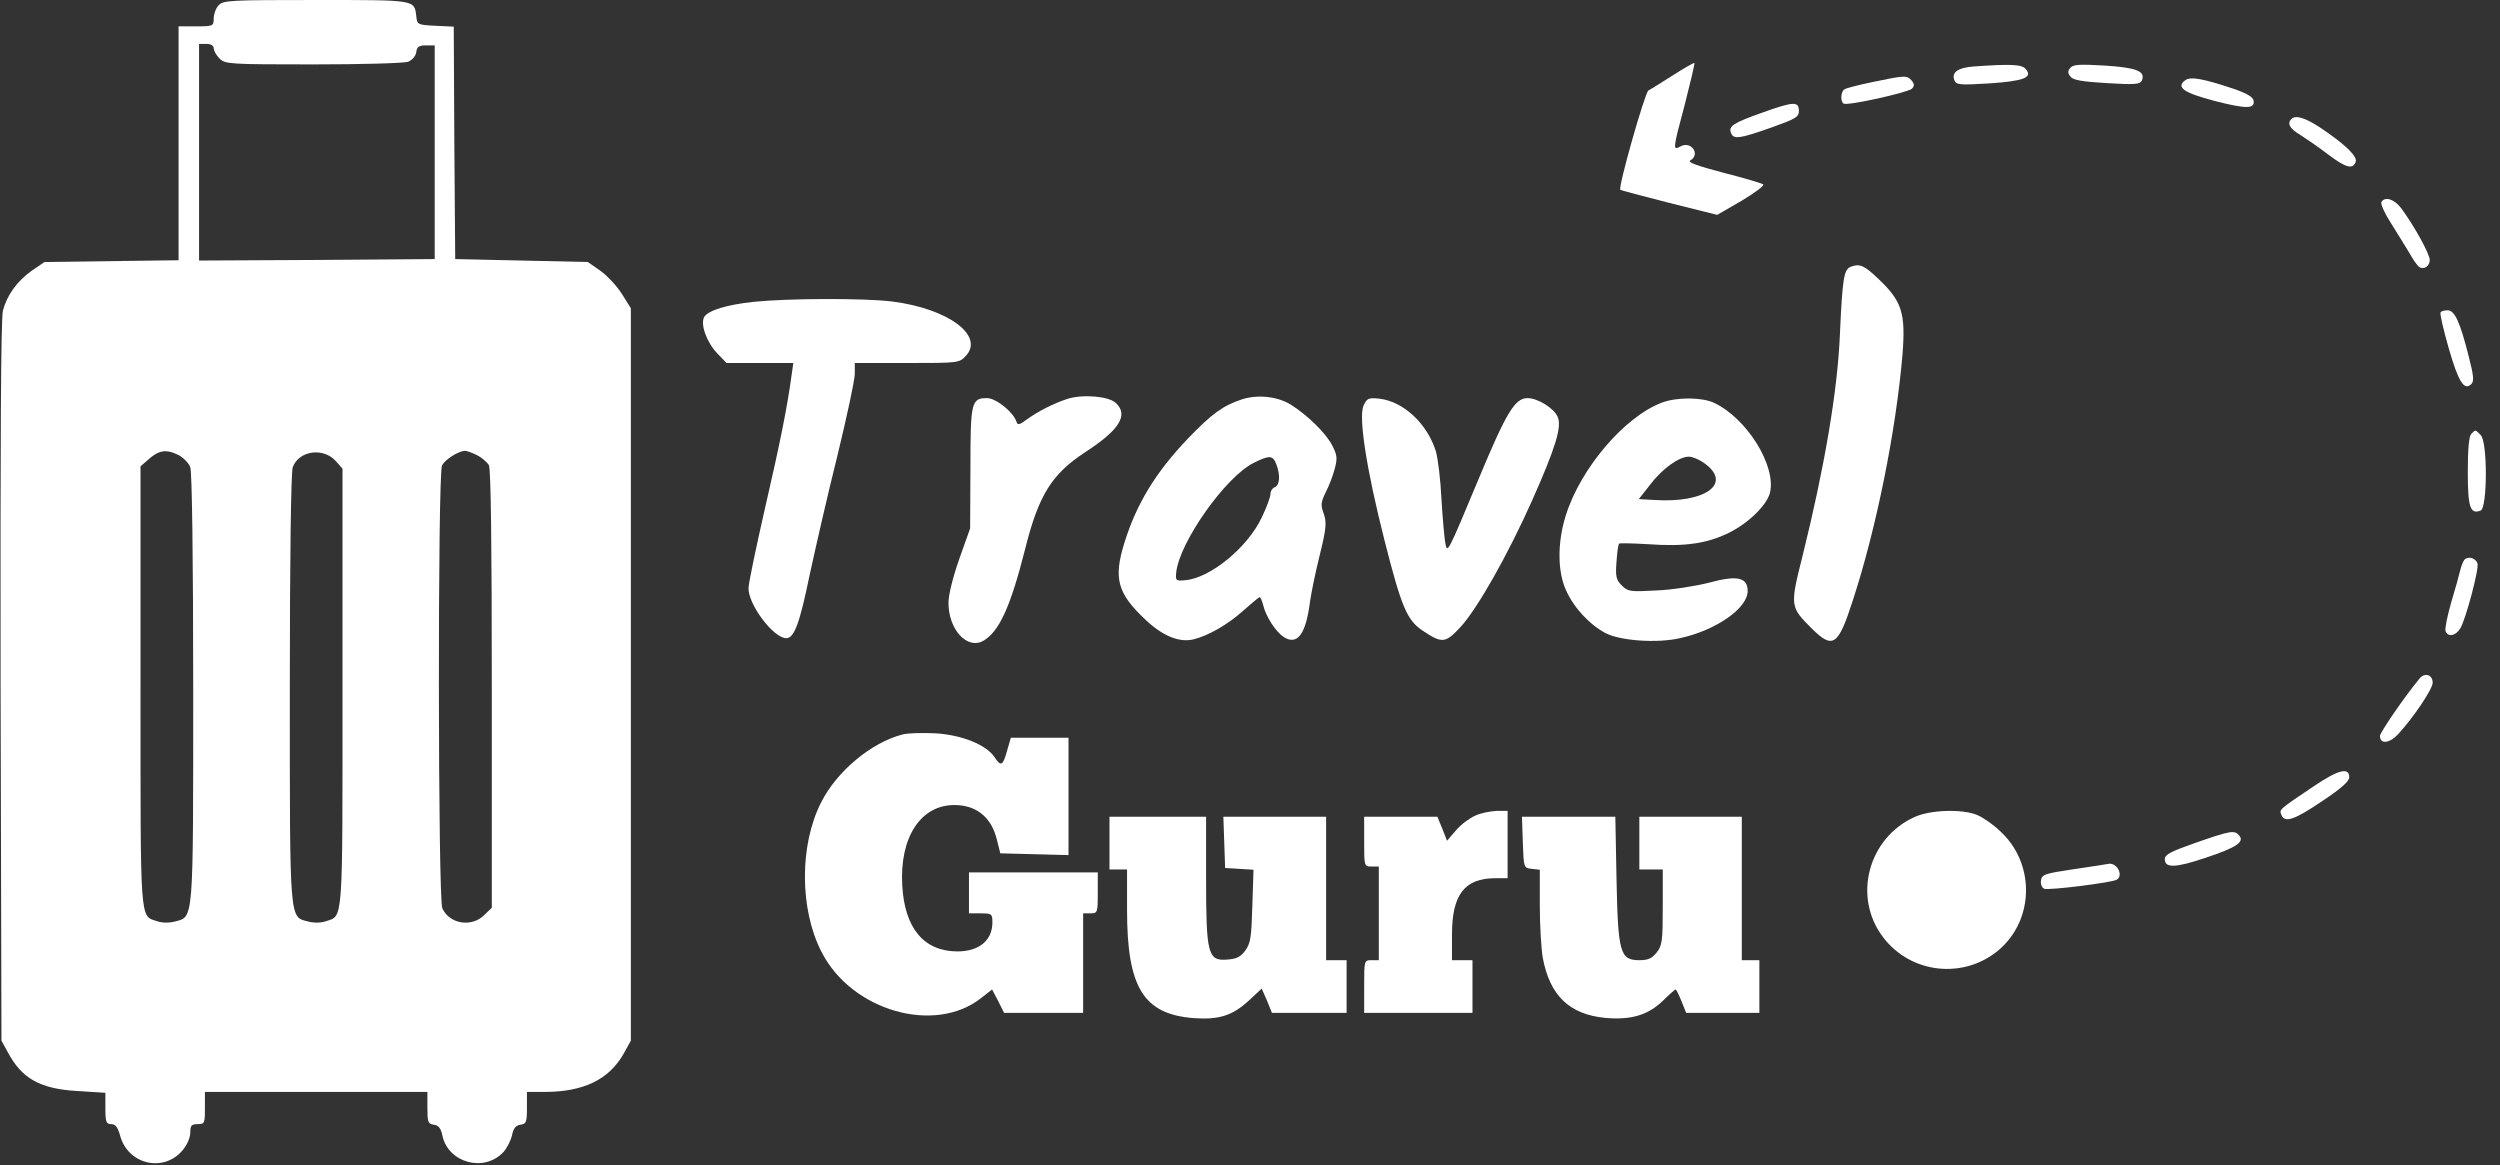<?xml version="1.0" standalone="no"?>
<!DOCTYPE svg PUBLIC "-//W3C//DTD SVG 20010904//EN"
 "http://www.w3.org/TR/2001/REC-SVG-20010904/DTD/svg10.dtd">
<svg version="1.0" xmlns="http://www.w3.org/2000/svg"
 width="854pt" height="398pt" viewBox="0 0 854 398"
 preserveAspectRatio="xMidYMid meet">

<rect x="0" y="0" width="854" height="398" fill="#333333" stroke="none"/>

<g transform="translate(0,398) scale(0.1,-0.1)"
fill="#FFF" stroke="none">
<path d="M747 3962 c-10 -10 -17 -31 -17 -45 0 -26 -2 -27 -60 -27 l-60 0 0
-399 0 -400 -229 -3 -229 -3 -44 -30 c-50 -36 -84 -83 -98 -136 -7 -24 -9
-459 -8 -1266 l3 -1228 22 -40 c48 -90 111 -125 239 -132 l94 -6 0 -53 c0 -47
3 -54 20 -54 14 0 22 -10 30 -38 26 -100 149 -129 214 -51 15 18 26 43 26 60
0 24 4 29 25 29 24 0 25 3 25 55 l0 55 380 0 380 0 0 -54 c0 -49 2 -55 22 -58
16 -2 24 -12 29 -36 19 -94 142 -128 208 -58 13 14 26 40 30 58 5 24 13 34 29
36 20 3 22 9 22 58 l0 54 60 0 c133 0 220 42 270 130 l25 45 0 1251 0 1251
-30 48 c-17 27 -50 63 -74 80 l-43 30 -226 5 -227 5 -3 397 -2 397 -63 3 c-61
3 -62 4 -65 33 -7 56 1 55 -342 55 -294 0 -318 -1 -333 -18z m-17 -147 c0 -8
9 -24 20 -35 19 -19 33 -20 319 -20 165 0 311 4 325 9 14 6 26 19 28 33 2 18
9 23 33 23 l30 0 0 -365 0 -365 -402 -3 -403 -2 0 370 0 370 25 0 c16 0 25 -6
25 -15z m-119 -1390 c16 -9 34 -27 39 -41 6 -15 10 -315 10 -755 0 -808 2
-780 -63 -797 -19 -5 -43 -5 -60 1 -60 20 -57 -18 -57 802 l0 752 23 20 c39
36 64 40 108 18z m537 -21 l22 -25 0 -747 c0 -817 3 -779 -57 -799 -17 -6 -41
-6 -60 -1 -65 17 -63 -11 -63 797 0 439 4 740 10 755 21 57 105 69 148 20z
m482 21 c16 -8 34 -24 40 -34 7 -13 10 -273 10 -766 l0 -746 -25 -24 c-43 -44
-119 -32 -144 22 -15 32 -16 1486 -1 1513 11 21 56 49 78 50 7 0 26 -7 42 -15z"/>
<path d="M5715 3723 c-38 -24 -76 -48 -84 -52 -12 -7 -104 -331 -96 -339 1 -2
77 -22 167 -45 l164 -41 83 48 c45 27 79 52 74 56 -4 4 -66 22 -136 40 -91 24
-124 36 -113 42 36 20 3 68 -33 48 -27 -14 -28 -15 15 146 19 75 34 137 32
139 -2 1 -34 -17 -73 -42z"/>
<path d="M6743 3753 c-55 -4 -77 -20 -67 -47 6 -16 19 -17 118 -11 119 8 151
20 126 49 -13 16 -48 18 -177 9z"/>
<path d="M7072 3748 c-9 -11 -9 -18 1 -30 9 -12 41 -17 125 -22 98 -6 113 -4
119 10 12 31 -19 43 -127 50 -86 5 -108 4 -118 -8z"/>
<path d="M6398 3700 c-48 -10 -92 -21 -97 -25 -13 -7 -15 -42 -3 -49 13 -8
220 38 233 51 9 9 9 16 -1 28 -15 18 -23 18 -132 -5z"/>
<path d="M7465 3706 c-33 -24 -6 -43 101 -71 109 -28 138 -27 132 2 -2 12 -25
25 -69 40 -105 35 -146 42 -164 29z"/>
<path d="M6022 3596 c-102 -36 -118 -47 -109 -70 9 -23 29 -20 137 18 84 30
95 36 95 57 0 33 -17 33 -123 -5z"/>
<path d="M7827 3573 c-15 -15 -5 -33 31 -54 20 -13 63 -42 94 -66 61 -46 85
-53 95 -26 7 19 -37 61 -124 119 -49 32 -82 42 -96 27z"/>
<path d="M8135 3290 c-4 -6 11 -39 33 -73 21 -34 50 -80 63 -102 12 -22 27
-43 33 -47 16 -11 36 3 36 24 0 20 -52 115 -97 176 -24 32 -56 42 -68 22z"/>
<path d="M6323 3069 c-24 -9 -29 -34 -38 -234 -8 -191 -53 -453 -126 -748 -45
-179 -45 -179 31 -255 71 -70 89 -58 138 93 82 250 149 585 171 845 11 140 -2
181 -81 256 -50 48 -65 54 -95 43z"/>
<path d="M2575 2949 c-93 -10 -154 -29 -169 -51 -15 -24 8 -88 45 -126 l31
-32 114 0 114 0 -6 -42 c-14 -105 -39 -230 -90 -451 -30 -131 -56 -255 -57
-275 -2 -56 85 -172 129 -172 27 0 46 51 80 217 20 92 62 276 95 408 32 132
59 257 59 278 l0 37 178 0 c175 0 179 0 201 24 65 69 -60 162 -251 186 -95 12
-356 11 -473 -1z"/>
<path d="M8337 2913 c-3 -5 10 -60 28 -123 33 -115 53 -146 77 -122 10 10 8
29 -9 95 -30 119 -48 157 -72 157 -11 0 -22 -3 -24 -7z"/>
<path d="M3645 2617 c-48 -16 -99 -42 -139 -71 -24 -18 -30 -19 -34 -6 -11 33
-70 80 -100 80 -54 0 -57 -13 -57 -239 l-1 -206 -37 -104 c-22 -63 -37 -123
-37 -150 0 -92 64 -161 119 -130 54 31 93 116 143 314 46 184 91 256 206 331
117 76 148 127 103 168 -25 23 -115 30 -166 13z"/>
<path d="M4243 2616 c-65 -21 -104 -50 -184 -133 -112 -117 -177 -225 -218
-357 -38 -122 -24 -173 72 -263 58 -55 115 -79 164 -67 50 12 118 51 170 98
28 25 53 46 56 46 3 0 8 -12 12 -27 9 -39 43 -91 70 -109 47 -30 76 10 90 121
4 28 18 98 33 158 23 93 24 112 14 142 -11 29 -10 39 6 72 11 21 25 57 31 80
10 37 9 48 -8 81 -21 42 -86 105 -142 140 -46 28 -112 35 -166 18z m117 -222
c14 -37 12 -71 -5 -78 -8 -3 -15 -13 -15 -23 0 -10 -13 -46 -30 -81 -48 -102
-176 -207 -261 -214 -32 -3 -34 -2 -31 27 11 103 169 327 265 374 54 27 65 26
77 -5z"/>
<path d="M4658 2595 c-18 -39 10 -219 72 -463 57 -224 76 -270 128 -305 68
-46 79 -45 131 11 58 63 162 247 245 433 80 180 102 252 87 285 -13 30 -68 64
-103 64 -43 0 -72 -48 -167 -276 -108 -259 -107 -256 -114 -218 -3 16 -9 83
-13 149 -3 65 -12 139 -19 163 -29 94 -110 170 -192 180 -38 4 -43 2 -55 -23z"/>
<path d="M5678 2605 c-127 -47 -278 -223 -329 -385 -29 -91 -29 -191 0 -255
26 -60 81 -119 136 -148 51 -26 175 -35 254 -17 123 27 231 102 231 161 0 47
-36 55 -134 28 -44 -11 -124 -24 -177 -26 -90 -5 -98 -4 -119 17 -19 19 -22
30 -18 81 2 32 6 60 9 62 2 2 47 1 99 -2 125 -9 201 2 276 39 67 33 129 94
140 136 23 91 -78 255 -191 308 -40 19 -126 20 -177 1z m149 -211 c89 -68 -4
-133 -175 -122 l-54 3 37 47 c42 56 100 98 134 98 13 0 39 -11 58 -26z"/>
<path d="M8442 2498 c-8 -8 -12 -51 -12 -129 0 -122 8 -147 44 -133 23 9 24
235 0 258 -19 19 -17 19 -32 4z"/>
<path d="M8422 2071 c-6 -3 -13 -20 -17 -36 -4 -17 -18 -68 -32 -114 -13 -46
-22 -89 -19 -97 8 -21 34 -17 50 9 18 27 66 207 59 223 -6 16 -27 24 -41 15z"/>
<path d="M8265 1662 c-51 -62 -135 -184 -135 -196 0 -29 32 -26 62 6 51 55
118 154 118 176 0 27 -27 36 -45 14z"/>
<path d="M3083 1471 c-106 -27 -225 -126 -278 -232 -74 -145 -74 -364 1 -510
102 -202 387 -284 546 -158 l37 29 21 -40 20 -40 135 0 135 0 0 170 0 170 25
0 c24 0 25 2 25 70 l0 70 -220 0 -220 0 0 -70 0 -70 40 0 c38 0 40 -2 40 -31
0 -61 -45 -99 -119 -99 -115 0 -181 79 -189 226 -9 164 63 274 178 274 75 0
126 -41 145 -117 l12 -48 117 -3 116 -3 0 201 0 200 -99 0 -98 0 -13 -45 c-14
-51 -21 -55 -43 -21 -28 42 -113 76 -202 81 -44 2 -94 1 -112 -4z"/>
<path d="M7905 1295 c-122 -82 -119 -80 -112 -98 11 -29 43 -19 139 46 66 44
93 68 93 82 0 35 -37 26 -120 -30z"/>
<path d="M5040 1194 c-19 -8 -49 -30 -66 -50 l-31 -36 -16 41 -17 41 -125 0
-125 0 0 -85 c0 -84 0 -85 25 -85 l25 0 0 -160 0 -160 -25 0 c-25 0 -25 -1
-25 -90 l0 -90 185 0 185 0 0 90 0 90 -35 0 -35 0 0 88 c0 136 43 192 148 192
l42 0 0 115 0 115 -37 0 c-21 -1 -54 -7 -73 -16z"/>
<path d="M6540 1189 c-159 -72 -212 -274 -107 -411 95 -125 276 -144 395 -43
123 105 124 299 2 408 -23 22 -57 45 -76 53 -50 21 -160 18 -214 -7z"/>
<path d="M3790 1100 l0 -90 30 0 30 0 0 -138 c0 -266 56 -357 229 -370 86 -6
132 9 188 61 l43 40 18 -41 17 -42 128 0 127 0 0 90 0 90 -35 0 -35 0 0 245 0
245 -175 0 -176 0 3 -87 3 -88 48 -3 49 -3 -4 -124 c-3 -107 -6 -127 -24 -152
-16 -22 -31 -29 -63 -31 -65 -5 -71 20 -71 278 l0 210 -165 0 -165 0 0 -90z"/>
<path d="M5202 1103 c3 -88 3 -88 31 -91 l27 -3 0 -123 c0 -68 5 -148 10 -177
24 -130 91 -194 213 -206 88 -8 146 9 197 58 22 22 42 39 44 39 2 0 11 -18 20
-40 l16 -40 125 0 125 0 0 90 0 90 -30 0 -30 0 0 245 0 245 -175 0 -175 0 0
-90 0 -90 40 0 40 0 0 -129 c0 -115 -2 -131 -21 -155 -16 -20 -29 -26 -59 -26
-66 0 -73 25 -78 278 l-4 212 -160 0 -159 0 3 -87z"/>
<path d="M7500 1101 c-85 -30 -105 -40 -105 -56 0 -31 36 -30 140 5 105 35
133 54 114 76 -16 19 -28 17 -149 -25z"/>
<path d="M7085 1011 c-101 -15 -110 -18 -113 -39 -2 -13 3 -24 11 -28 16 -6
232 21 248 31 24 15 0 60 -29 54 -4 -1 -56 -9 -117 -18z"/>
</g>
</svg>
